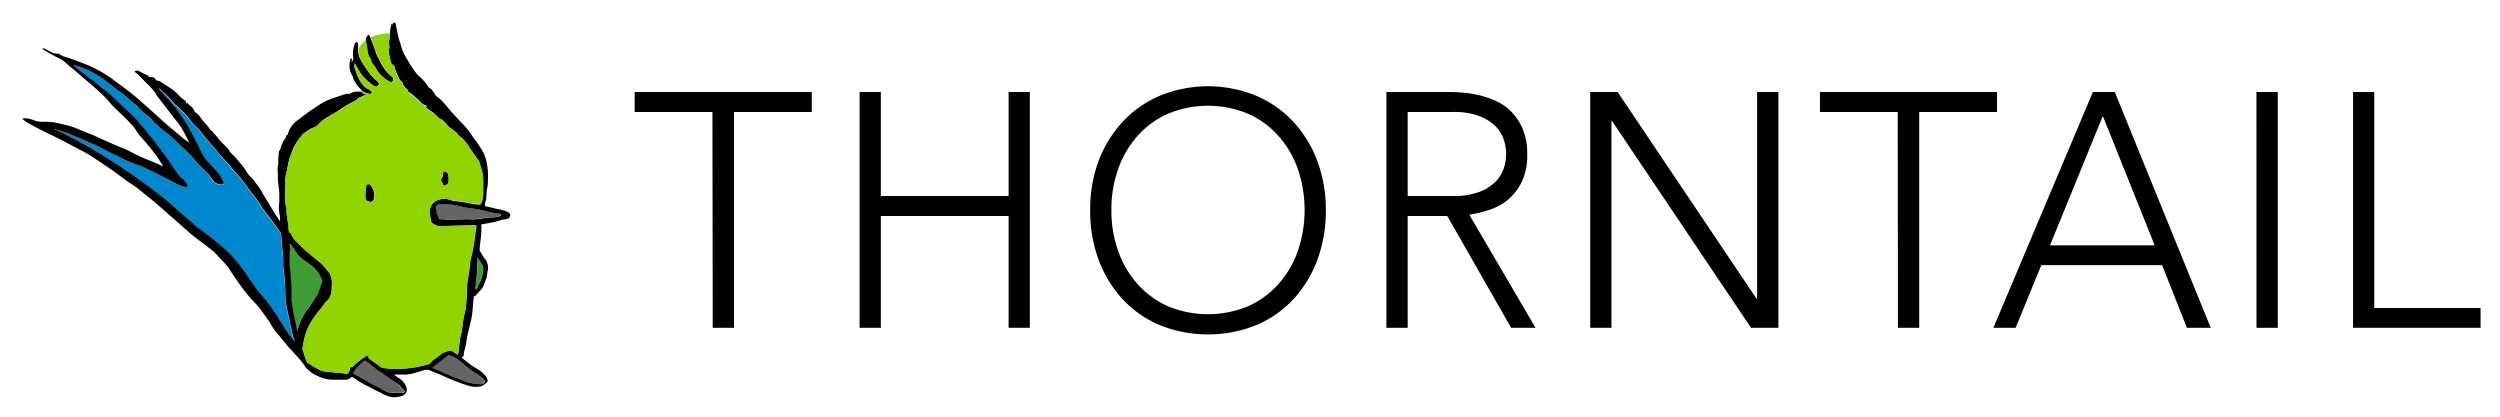 <svg id="Layer_1" data-name="Layer 1" xmlns="http://www.w3.org/2000/svg" viewBox="0 0 450 75"><defs><style>.cls-1{fill:#656565;}.cls-2{fill:#3f9c35;}.cls-3{fill:#0088ce;}.cls-4{fill:#92d400;}</style></defs><title>thorntail_RGB_450px_default</title><path class="cls-1" d="M80.71,64a10.07,10.07,0,0,0-1.16.76c-.41.3-.79.62-1.19.93-.18.15-.38.28-.58.42l0,.1,1.52.64c.64.29,1.28.6,1.93.87s1.08.37,1.6.61a8.4,8.4,0,0,0,3.84.8c.31,0,.43-.25.5-.48s-.12-.36-.25-.46A13.29,13.29,0,0,0,85.34,67a11.57,11.57,0,0,1-2.06-1.57,6.34,6.34,0,0,0-2.06-1.35C81.06,64,80.83,63.94,80.71,64Z"/><path class="cls-1" d="M68.38,66.9c-.24-.17-.51-.31-.74-.49s-.66-.59-1-.86-.63-.45-1-.71A7.51,7.51,0,0,0,64,66.3c-.13.16-.24.34-.38.49s-.2.33.09.5l2.35,1.31c.94.51,1.89,1,2.81,1.55a3.27,3.27,0,0,0,1.81.52,5.73,5.73,0,0,1,1.31,0,.75.75,0,0,0,.82-.27L72.39,70c-.11-.11-.21-.22-.31-.34a2.43,2.43,0,0,0-.31-.38c-.24-.19-.51-.33-.76-.5Z"/><path d="M63.83,14.61a8.73,8.73,0,0,0,.52.82c.19.25.45.45.63.7.42.59,1,.59,1.6.8.08,0,.26-.13.33-.24a.34.34,0,0,0-.1-.32,3.82,3.82,0,0,0-.64-.4,3.78,3.78,0,0,1-1.49-1.65,9.39,9.39,0,0,1-.71-1.7,1.81,1.81,0,0,1-.12-1.22L64.78,13a8.73,8.73,0,0,0,2.43,2.38.78.78,0,0,0,.56.2.62.62,0,0,0,.42-.37c0-.09,0-.34-.16-.45-.39-.41-.85-.76-1.22-1.2a17.57,17.57,0,0,1-1.13-1.55,11,11,0,0,1-.78-1.31,3.71,3.71,0,0,1-.45-2,3,3,0,0,0,0-.73,2.82,2.82,0,0,0-.18-.45l-.41.28a.2.2,0,0,0,0,.08,5,5,0,0,0-.31,2.24c.08.62.09.62-.29,1.07,0-.24.21-.47-.05-.72,0,.05-.09.08-.1.13a3.61,3.61,0,0,0,.39,3.16C63.56,14.09,63.68,14.35,63.83,14.61Z"/><path d="M66.05,8.49c0,.27,0,.55.09.81a2.36,2.36,0,0,0,.54,1.28.37.37,0,0,1,.1.25,1,1,0,0,0,.32.72,2.83,2.83,0,0,1,.42.56A5.31,5.31,0,0,0,69.07,14a6.77,6.77,0,0,0,1,.68.43.43,0,0,0,.68-.24c.13-.29-.06-.51-.25-.67A6.6,6.6,0,0,1,69,12.1c-.32-.49-.56-1-.84-1.55a3.47,3.47,0,0,1-.3-.52c-.28-.77-.52-1.54-.8-2.3-.18-.49-.41-1-.64-1.5-.14.11-.23.15-.3.22a1.32,1.32,0,0,0-.27,1.06C65.9,7.84,66,8.16,66.05,8.49Z"/><path d="M65.88,33.42a1.1,1.1,0,0,0-.06.49l-.09,1.4h0a.38.38,0,0,1,0,.1c.08.66.08.66.68.84,0,0,.1.07.14.08a.59.59,0,0,0,.29,0c.48-.2.52-.7.54-1.15a3.23,3.23,0,0,0-.53-1.68C66.66,33.11,66.08,33,65.88,33.42Z"/><path d="M79.58,32.8a.42.42,0,0,1,.09.25c0,.3.24.46.48.33.52-.28.68-.43.61-1.09l0-.37c0-.44-.07-.82-.57-1-.3-.11-.42-.11-.41.2a2,2,0,0,1-.3,1A.57.57,0,0,0,79.58,32.8Z"/><path class="cls-2" d="M56.47,54.09c.22-.33.45-.66.66-1a4.53,4.53,0,0,0,.32-.71c.13-.37.23-.75.38-1.11s.43-.82,0-1.3c0,0,0-.09,0-.13A6.43,6.43,0,0,0,56.32,48a17.93,17.93,0,0,0-1.5-1.09,6.21,6.21,0,0,1-1.9-2,12.85,12.85,0,0,0-.76-1.06l-.08,0c0,.11,0,.22,0,.34a5.77,5.77,0,0,1,.08.58c0,.26-.08.52-.09.79s0,.76,0,1.15a8.85,8.85,0,0,0,0,1c0,.63.14,1.26.19,1.89.06,1,.11,2,.15,2.92,0,.5,0,1,0,1.49.1.81.24,1.62.37,2.44.05.27.13.54.19.81.15.75.31,1.49.48,2.31l.06-.16a10.93,10.93,0,0,1,2.16-4.22A13.62,13.62,0,0,0,56.47,54.09Z"/><path class="cls-2" d="M86,46.36c0,.73-.06,1.42-.09,2.11,0,.49-.08,1-.09,1.46a7.19,7.19,0,0,0-.15,1.47c0,.1-.06.21-.07.31a1.51,1.51,0,0,0,0,.3l.17.05c.1-.25.19-.51.31-.76a8.1,8.1,0,0,0,.47-.93,13.63,13.63,0,0,0,.37-1.43,2.15,2.15,0,0,0-.21-1.4,9.21,9.21,0,0,0-.45-.81C86.17,46.61,86.09,46.5,86,46.36Z"/><path class="cls-3" d="M52.35,59.05c-.2-.91-.4-1.82-.58-2.73-.12-.59-.25-1.19-.34-1.78-.06-.42-.06-.84-.08-1.27,0-.93-.06-1.87-.12-2.81,0-.63-.13-1.26-.2-1.89a3.61,3.61,0,0,1-.08-.72,16,16,0,0,0-.18-3c-.07-.79-.11-1.58-.18-2.37a1.37,1.37,0,0,0-.19-.61c-.62-.89-1.26-1.77-1.9-2.64-.41-.56-.85-1.11-1.26-1.68-.23-.31-.41-.67-.64-1-.61-.82-1.21-1.65-1.86-2.44a23.15,23.15,0,0,0-1.82-2.36c-.14-.14-.24-.32-.37-.47s-.55-.56-.81-.86-.35-.49-.55-.72c-.34-.39-.72-.75-1.06-1.15-.58-.67-1.13-1.37-1.71-2-.43-.5-.89-1-1.32-1.48s-.71-1-1.1-1.39c-.59-.69-1.25-1.32-1.82-2a12.67,12.67,0,0,0-1.56-1.79c-.46-.4-.91-.82-1.36-1.25a15.76,15.76,0,0,0-1.68-1.79,8.25,8.25,0,0,1-1-.91c.09.61.68.72.93,1.21s.82.68,1.12,1.21.8.9,1.14,1.39c.76,1.1,1.52,2.19,2.19,3.34s1.35,2.58,2,3.87A8.12,8.12,0,0,0,37.34,29a30.85,30.85,0,0,1,2.22,2.59,3.24,3.24,0,0,1,.71,1.68l-.67,0a2,2,0,0,1-1.55-1.06A9,9,0,0,0,37.16,31c-.54-.57-1.16-1.06-1.68-1.65a29.81,29.81,0,0,0-2.36-2.54c-1.15-1.05-2.23-2.19-3.46-3.14a15.47,15.47,0,0,1-2.17-1.89,11,11,0,0,0-1.13-1.13,9.55,9.55,0,0,1-1.67-1.51,2.51,2.51,0,0,0-.52-.51,16.6,16.6,0,0,1-1.45-1.21,14.76,14.76,0,0,0-1.6-1.23c-.73-.56-1.44-1.14-2.18-1.68a25.76,25.76,0,0,0-2.18-1.45A16.42,16.42,0,0,0,13,11.56c.34.3.68.6,1,.88s.53.37.78.57.76.63,1.14.94c.13.11.29.17.42.27.44.34.88.68,1.31,1,.18.14.31.34.49.48s.42.21.6.37c.77.68,1.54,1.37,2.29,2.07s1.38,1.26,2,1.92a13.4,13.4,0,0,1,1.71,1.74c.36.51.83.94,1.23,1.42.23.27.4.59.62.86s.59.69.86,1c.83,1.09,1.65,2.17,2.46,3.28.49.68.94,1.4,1.42,2.1a13.06,13.06,0,0,0,.88,1.19c.21.24.52.39.73.63a4.21,4.21,0,0,1,.6.85.29.29,0,0,1-.28.44A10.93,10.93,0,0,1,32,33.2a10.21,10.21,0,0,1-1-.53c-1.2-.61-2.4-1.23-3.6-1.82-.64-.32-1.28-.63-1.93-.9s-1.27-.44-1.9-.71c-1-.42-1.93-.88-2.89-1.34-.55-.27-1.08-.57-1.63-.84-.8-.4-1.59-.81-2.4-1.18-1.18-.53-2.36-1.05-3.56-1.51a16.63,16.63,0,0,0-2.84-1c-.18,0-.36-.13-.54-.19l0,.08c.36.13.72.25,1.06.41.63.3,1.25.62,1.86.94l2.17,1.15c.35.19.71.34,1,.55.75.44,1.49.9,2.23,1.37,1.06.67,2.11,1.39,3.19,2,.69.41,1.31.94,2,1.35.45.27.88.58,1.31.89.71.51,1.43,1,2.12,1.54,1,.76,2,1.52,3,2.32.76.62,1.49,1.28,2.22,1.93l2.88,2.58c.22.2.42.44.65.62s.5.3.73.47c1,.78,2,1.54,3,2.35a26.57,26.57,0,0,1,2.55,2.31,34.63,34.63,0,0,1,2.39,3c.7.92,1.31,1.92,2,2.84s1.26,1.52,1.88,2.3S49,55.54,49.5,56.26c.63.94,1.2,1.93,1.82,2.88.39.6.84,1.17,1.26,1.76l.48.64c-.08-.3-.24-.56-.31-.83C52.59,60.16,52.47,59.6,52.35,59.05Z"/><path class="cls-1" d="M89.59,38.42a10.16,10.16,0,0,1-2-.39,11.73,11.73,0,0,0-2.07-.43c-.58-.11-1.16-.15-1.74-.26s-1.18-.27-1.77-.4a6.67,6.67,0,0,0-.88-.13c-.76,0-1.53-.1-2.29-.08-.39,0-.53.28-.48.7s.09.62.13.93l0,0c.12.26.26.51.36.78s.43.27.69.29h.09c.64,0,1.27.07,1.91.07.89,0,1.79-.06,2.68-.07a9.61,9.61,0,0,0,2.21-.08,16.71,16.71,0,0,1,2.36-.26,4,4,0,0,0,.86-.09c.19-.05.51-.24.49-.34C90.1,38.42,89.81,38.46,89.59,38.42Z"/><path d="M91,38a2.45,2.45,0,0,0-.65-.2l-1.92-.44-1.15-.27a3.06,3.06,0,0,1,.08-.7,3.49,3.49,0,0,0,.2-1.34,11.11,11.11,0,0,1,.19-1.48,15.3,15.3,0,0,0,0-3.45c-.06-.35-.1-.7-.18-1a6.53,6.53,0,0,0-.71-1.92c-.31-.5-.62-1-.94-1.48-.15-.22-.34-.42-.49-.64-.48-.66-.91-1.37-1.44-2-.75-.87-1.58-1.67-2.36-2.52-.57-.63-1.1-1.31-1.66-1.95a10.79,10.79,0,0,0-.9-.89,4.82,4.82,0,0,1-.55-.44c-.45-.52-.67-1.25-1.35-1.54,0,0-.07-.09-.1-.14a8.35,8.35,0,0,0-1.7-1.94,7.2,7.2,0,0,1-1.09-1.38c-.39-.57-.75-1.17-1.1-1.77a9.4,9.4,0,0,1-.65-1.26c-.2-.5-.34-1-.5-1.54-.11-.33-.23-.66-.31-1-.18-.8-.33-1.6-.5-2.4,0-.1-.15-.27-.2-.26a.44.44,0,0,0-.29.19,1.65,1.65,0,0,0-.11.45h0V4.25l-.1,0a5.36,5.36,0,0,0-.23.78c-.09.71-.15,1.42-.23,2.12,0,.12-.11.23-.11.35,0,.3.07.61.1.92,0,.1.09.24,0,.28a1,1,0,0,0-.11.76,18.37,18.37,0,0,0,.44,1.92.54.54,0,0,0,.27.32A.42.42,0,0,1,71,12a1.86,1.86,0,0,0,.13.46c.2.52.4,1,.62,1.54a2.1,2.1,0,0,0,.32.46,1.64,1.64,0,0,0,.3.29c.18.14.1.36.16.48a5.5,5.5,0,0,0,.67.79s.13.05.13.08c0,.34.37.53.55.65a15.41,15.41,0,0,1,2,1.8,1.54,1.54,0,0,0,.61.37c.35.11.39.15.2.45.24.18.49.35.72.54a6.85,6.85,0,0,1,1.57,1.33.36.36,0,0,0,.21.15,2.54,2.54,0,0,1,1.2,1,2.56,2.56,0,0,0,.54.55c.4.31.81.59,1.21.9a1.09,1.09,0,0,1,.21.26,1.88,1.88,0,0,0,.35.39A6.41,6.41,0,0,1,84.13,26c.17.22.29.49.45.72l1.27,1.8a3.17,3.17,0,0,1,.42.7c.23.71.43,1.42.59,2.14a6.22,6.22,0,0,1,.1,1.22c0,.67,0,1.34,0,2a4.65,4.65,0,0,1-.38,2.08c0,.08-.15.17-.22.16-.56,0-1.11-.11-1.66-.2s-1-.2-1.46-.27-1-.12-1.52-.18L81.08,36a3.11,3.11,0,0,0-2.52.12,2.23,2.23,0,0,0-1.2,1.69,10.65,10.65,0,0,0,.22,2,.31.31,0,0,0,.09.18,2.26,2.26,0,0,0,1.41.71c.92,0,1.84-.06,2.76-.08l2.9-.06h1a1.12,1.12,0,0,1,0,.31c-.18,1.26-.35,2.52-.56,3.76-.13.75-.34,1.47-.49,2.21-.08.42-.09.86-.15,1.29-.1.73-.21,1.46-.32,2.19a4.69,4.69,0,0,0-.11.54c0,.83-.07,1.67-.12,2.5s-.06,1.38-.15,2.06-.25,1.13-.36,1.7-.18,1-.25,1.53c0,.31-.06.63-.12.94s-.21.8-.27,1.22c-.13.89-.22,1.79-.34,2.69a.83.83,0,0,1-.17.32c-.59-.39-1.07-1-1.78-.62a10.09,10.09,0,0,0-1,.38A11.49,11.49,0,0,1,78,64.78c-.2.09-.32.33-.49.49s-.19.25-.31.28c-.74.19-1.49.37-2.24.52-.5.1-1,.15-1.54.21s-.8.08-1.2.09c-.56,0-1.12,0-1.68,0-.36,0-.72-.06-1.07-.09L69,66.21a.89.89,0,0,1-.33-.08c-.31-.22-.6-.46-.9-.68l-1.26-.87a.44.44,0,0,1-.13-.24c0-.33-.16-.38-.44-.24a10.47,10.47,0,0,0-2.08,1.54c-.21.17-.33.49-.69.43-.07,0-.23.2-.21.26.1.31-.11.43-.19.63a.48.48,0,0,1-.61.29l-.34-.07-2.37-.24a1.33,1.33,0,0,0-.28,0,4,4,0,0,1-2-.58,7.48,7.48,0,0,1-1.18-.7c-.31-.21-.7-.36-.85-.78-.23-.66-.44-1.33-.65-2a.45.45,0,0,1,0-.2c.1-.57.16-1.16.31-1.72a10,10,0,0,1,.94-2.55,15.52,15.52,0,0,1,1.76-2.54c.4-.45.73-1,1.1-1.45a.88.88,0,0,1,.22-.21,2.59,2.59,0,0,0,.82-1.43,4.59,4.59,0,0,0,.09-1.13,4.7,4.7,0,0,0-.21-2.16,2,2,0,0,0-.29-.48,3.22,3.22,0,0,0-.24-.28c-.34-.39-.64-.82-1-1.17s-1-.8-1.43-1.2L55,45.05l-.51-.46c-.33-.33-.68-.64-1-1A4.05,4.05,0,0,1,52.4,42a.22.22,0,0,0-.09-.13c-.36,0-.29-.33-.31-.55s0-.64-.07-1-.13-.65-.18-1c0-.15.06-.34,0-.45-.31-.54,0-1.08-.22-1.65a8.25,8.25,0,0,1-.19-2.12c0-.47,0-.94,0-1.41,0-.21.08-.42.07-.64s-.08-.75,0-1.11a10.28,10.28,0,0,1,.24-1.23c.14-.7.27-1.4.45-2.09.1-.4.28-.76.41-1.15A10.8,10.8,0,0,1,53,26.28a12.82,12.82,0,0,1,1.51-2.11,1.6,1.6,0,0,1,.35-.28c.27-.18.54-.37.81-.54a3.2,3.2,0,0,1,.63-.34,2,2,0,0,0,1-.59A6.55,6.55,0,0,1,59.11,21c.53-.37,1.13-.63,1.68-1s.94-.63,1.42-.94c.29-.18.6-.33.9-.5l1.1-.59c.1-.12.16-.24.25-.29a4.12,4.12,0,0,1,.52-.24l.89-.4,0-.08-.67-.24c0-.1-.06-.22-.23-.22a1.35,1.35,0,0,1-.28,0,2.7,2.7,0,0,0-1.78.4.25.25,0,0,1-.15,0,1.44,1.44,0,0,0-.46,0c-.62.19-1.24.39-1.85.61a16.67,16.67,0,0,0-2.1.83c-.8.43-1.55,1-2.31,1.48-.56.38-1.1.79-1.65,1.19l-1,.77A4.69,4.69,0,0,0,52,23.57c-.14.29-.11.67-.46.82,0,0,0,.07,0,.11a2.06,2.06,0,0,1-.16.37c-.12.19-.27.36-.39.55a2,2,0,0,0-.17.43,1.69,1.69,0,0,0-.19.41,2.47,2.47,0,0,1-.22.68c-.35.41-.21,1-.3,1.43s0,.73,0,1.09A4.51,4.51,0,0,0,50,31a10.33,10.33,0,0,1,0,1.25c.07.77.19,1.54.27,2.31,0,.37,0,.74,0,1.11a6.43,6.43,0,0,1,0,.76,5.66,5.66,0,0,0,0,1.84,10.33,10.33,0,0,1,.16,1.47l-.08,0-1-1.5c-.36-.58-.7-1.16-1.05-1.74l-1.09-1.79a7.1,7.1,0,0,0-.7-1.17c-.4-.44-.69-1-1.09-1.4-.21-.23-.45-.42-.65-.67s-.19-.24-.28-.37c-.2-.31-.38-.65-.61-.94-.41-.54-.86-1.06-1.29-1.58a3.47,3.47,0,0,0-.25-.29c-.27-.27-.56-.53-.82-.82s-.34-.55-.56-.79c-.37-.4-.78-.76-1.16-1.15-.21-.22-.39-.46-.58-.7a4.11,4.11,0,0,0-.53-.63.81.81,0,0,1-.34-.41c0-.11-.22-.18-.34-.27a1.31,1.31,0,0,1-.12-.11c-.25-.35-.48-.71-.75-1s-.72-.78-1-1.2a3.18,3.18,0,0,0-1-1s-.07-.11-.11-.16c-.2-.3-.3-.67-.64-.89a4.4,4.4,0,0,1-.64-.6c-.11.05-.25.07-.28-.22a.28.28,0,0,0-.09-.17c-.29-.23-.6-.45-.88-.7s-.73-.77-1.13-1.1-.9-.63-1.35-.94c-.25-.17-.5-.34-.76-.49s-.45-.34-.66-.35a.89.89,0,0,1-.71-.45.59.59,0,0,0-.61-.25.45.45,0,0,1-.22,0c-.15,0-.29-.1-.44-.15l.13-.13-.45-.16-.7-.34c-.37-.16-.71-.49-1.14-.37l-.21.05a.84.84,0,0,0,.12.23c.15.15.34.26.48.41L26.41,15a13,13,0,0,1,1.53,1.69c.1.15.15.32.25.46l1.24,1.61,1.79,2.34A22.78,22.78,0,0,1,32.6,22.9c.51.83.93,1.72,1.39,2.59a1.38,1.38,0,0,1,.08.2c-.42-.31-.85-.61-1.25-.93-.9-.74-1.8-1.5-2.7-2.26-.53-.45-1.05-.93-1.57-1.4-.91-.82-1.81-1.64-2.73-2.45-.64-.57-1.28-1.14-1.95-1.67-.86-.7-1.75-1.36-2.64-2-.71-.53-1.41-1.08-2.16-1.54a22.22,22.22,0,0,0-3.83-1.94c-.55-.21-1.1-.44-1.66-.63L12,10.3a2.81,2.81,0,0,1-1.39-.64s-.09,0-.14,0a4,4,0,0,1-.92-.13,14.16,14.16,0,0,1-1.29-.65c-.18-.09-.38-.16-.57-.24l-.06.1A1.6,1.6,0,0,0,7.9,9c.71.41,1.42.82,2.14,1.21a6,6,0,0,1,1.76,1.06,23.52,23.52,0,0,0,1.87,1.57c.41.34.8.72,1.2,1.07.69.59,1.4,1.16,2.08,1.77s1.44,1.29,2.13,2c.44.44.81,1,1.24,1.4.69.7,1.42,1.36,2.12,2.05.54.54,1.08,1.09,1.58,1.68.34.39.58.88.9,1.29s.85,1,1.27,1.49a29.85,29.85,0,0,1,2.43,3.14c.24.39.5.76.8,1.2l-1.54-.64c-.9-.38-1.81-.74-2.7-1.14-.67-.3-1.33-.66-2-1s-1.48-.62-2.21-.94c-1.29-.57-2.59-1.14-3.87-1.74-1-.45-2-.74-2.93-1.2a14.14,14.14,0,0,0-2.46-.8c-.73-.2-1.47-.34-2.21-.49A5.07,5.07,0,0,0,8.94,22L9,21.92c-.48,0-.95,0-1.43,0a4.25,4.25,0,0,1-.8-.07,4.83,4.83,0,0,1-.71-.22,4.5,4.5,0,0,0-1.64-.34,3.47,3.47,0,0,0-.44.1c.34.25.57.46.83.61.78.44,1.56.87,2.35,1.28,1.16.58,2.32,1.13,3.48,1.71s2.43,1.28,3.65,1.92c.55.29,1.12.56,1.65.89.94.59,1.86,1.21,2.78,1.83.69.46,1.37.93,2.05,1.41l2,1.48c.58.41,1.17.78,1.75,1.2s.93.73,1.39,1.1c.77.62,1.55,1.24,2.3,1.88,1.06.91,2.1,1.83,3.14,2.75s1.86,1.66,2.8,2.47c.45.4.93.76,1.4,1.13.68.51,1.36,1,2,1.53a9.16,9.16,0,0,1,1,.79c.48.46.92,1,1.37,1.46a14.83,14.83,0,0,1,1.12,1.26c.42.57.77,1.19,1.17,1.76.51.74,1,1.46,1.56,2.18.33.44.69.86,1,1.27.6.67,1.24,1.31,1.81,2s1,1.35,1.47,2a5.64,5.64,0,0,1,.46.63,10.74,10.74,0,0,0,1.45,2.14c.41.47.79,1,1.19,1.43.23.29.44.6.69.87.69.76,1.4,1.49,2.07,2.26a17.26,17.26,0,0,1,1.08,1.43,5.88,5.88,0,0,0,2.19,1.63,6.52,6.52,0,0,0,2.57.66,4.23,4.23,0,0,0,.5,0c.63,0,1.27,0,1.9,0s.81-.28,1.22-.52l.21.11a18.25,18.25,0,0,0,2.14,1.34c.93.43,1.84,1,2.78,1.38a5.4,5.4,0,0,0,2,.82,4.41,4.41,0,0,0,2-.27,1.18,1.18,0,0,0,.64-1.52,3.22,3.22,0,0,0-1.29-1.6,8.14,8.14,0,0,1-.8-.55l0-.12h1.39c.24,0,.49.06.72,0a9.38,9.38,0,0,0,1.18-.2c.49-.13,1-.31,1.46-.43s.95-.38,1.5-.15c.9.37,1.81.74,2.71,1.13s1.6.72,2.42,1a19.62,19.62,0,0,0,1.91.66,4.84,4.84,0,0,0,2.2.12,2.43,2.43,0,0,0,.73-.41,2.78,2.78,0,0,0,.41-.36.3.3,0,0,0,.1-.21,1.75,1.75,0,0,0-.2-.67,5.94,5.94,0,0,0-1.32-1.28,16.88,16.88,0,0,1-3.16-2.28c.34-.2.35-.23.4-.67a.83.83,0,0,1,0-.15c.13-.54.28-1.07.38-1.62s.16-1.11.28-1.65c.2-.92.46-1.82.66-2.75.11-.53.18-1.08.24-1.63s.11-1.41.18-2.11c0-.16.05-.41.15-.44.39-.15.55-.51.81-.79a3.3,3.3,0,0,0,1-1.48c.09-.38.3-.72.39-1.11s.13-1,.24-1.42A2.76,2.76,0,0,0,87.56,47c-.1-.27-.37-.47-.53-.73s-.47-.79-.69-1.19a.2.2,0,0,1,0-.15c0-.4.06-.8.09-1.21a15.2,15.2,0,0,0,.2-3.1c0-.21.08-.25.24-.28.7-.11,1.4-.22,2.09-.37.48-.1,1-.29,1.42-.43.08,0,.17,0,.25,0a6.31,6.31,0,0,0,.88-.23.63.63,0,0,0,.22-.91A2.42,2.42,0,0,0,91,38ZM52.58,60.9c-.42-.59-.87-1.16-1.26-1.76-.62-1-1.19-1.94-1.82-2.88-.47-.72-1-1.4-1.52-2.08s-1.29-1.5-1.88-2.3S44.79,50,44.09,49a34.63,34.63,0,0,0-2.39-3,26.57,26.57,0,0,0-2.55-2.31c-1-.81-2-1.57-3-2.35-.23-.17-.5-.29-.73-.47s-.43-.42-.65-.62L31.9,37.73c-.73-.65-1.46-1.31-2.22-1.93-1-.8-2-1.56-3-2.32-.69-.53-1.41-1-2.12-1.54-.43-.31-.86-.62-1.31-.89-.69-.41-1.31-.94-2-1.35-1.08-.65-2.13-1.37-3.19-2-.74-.47-1.48-.93-2.23-1.37-.34-.21-.7-.36-1-.55l-2.17-1.15c-.61-.32-1.23-.64-1.86-.94-.34-.16-.7-.28-1.06-.41l0-.08c.18.06.36.15.54.19a16.63,16.63,0,0,1,2.84,1c1.2.46,2.38,1,3.56,1.51.81.37,1.6.78,2.4,1.18.55.27,1.08.57,1.63.84,1,.46,1.92.92,2.89,1.34.63.27,1.28.45,1.9.71s1.29.58,1.93.9c1.2.59,2.4,1.21,3.6,1.82a10.21,10.21,0,0,0,1,.53,10.93,10.93,0,0,0,1.37.44.29.29,0,0,0,.28-.44,4.21,4.21,0,0,0-.6-.85c-.21-.24-.52-.39-.73-.63a13.06,13.06,0,0,1-.88-1.19c-.48-.7-.93-1.42-1.42-2.1-.81-1.11-1.63-2.19-2.46-3.28-.27-.35-.58-.68-.86-1s-.39-.59-.62-.86c-.4-.48-.87-.91-1.23-1.42a13.4,13.4,0,0,0-1.71-1.74c-.66-.66-1.35-1.29-2-1.92s-1.52-1.39-2.29-2.07c-.18-.16-.41-.23-.6-.37s-.31-.34-.49-.48c-.43-.35-.87-.69-1.31-1-.13-.1-.29-.16-.42-.27-.38-.31-.76-.64-1.14-.94s-.53-.37-.78-.57-.69-.58-1-.88a16.42,16.42,0,0,1,3.73,1.49,25.76,25.76,0,0,1,2.18,1.45c.74.54,1.45,1.12,2.18,1.68a14.76,14.76,0,0,1,1.6,1.23,16.6,16.6,0,0,0,1.45,1.21,2.51,2.51,0,0,1,.52.51,9.55,9.55,0,0,0,1.67,1.51,11,11,0,0,1,1.13,1.13,15.47,15.47,0,0,0,2.17,1.89c1.23.95,2.31,2.09,3.46,3.14a29.81,29.81,0,0,1,2.36,2.54c.52.59,1.14,1.08,1.68,1.65a9,9,0,0,1,.89,1.15A2,2,0,0,0,39.6,33.2l.67,0a3.24,3.24,0,0,0-.71-1.68A30.85,30.85,0,0,0,37.34,29,8.12,8.12,0,0,1,36,26.89c-.67-1.29-1.3-2.61-2-3.87s-1.43-2.24-2.19-3.34c-.34-.49-.85-.88-1.14-1.39s-.88-.73-1.12-1.21-.84-.6-.93-1.21a8.25,8.25,0,0,0,1,.91,15.76,15.76,0,0,1,1.68,1.79c.45.43.9.85,1.36,1.25a12.67,12.67,0,0,1,1.56,1.79c.57.71,1.23,1.34,1.82,2,.39.44.72.94,1.1,1.39s.89,1,1.32,1.48c.58.68,1.13,1.38,1.71,2,.34.4.72.76,1.06,1.15.2.23.35.5.55.72s.54.57.81.86.23.33.37.47a23.15,23.15,0,0,1,1.82,2.36c.65.79,1.25,1.62,1.86,2.44.23.31.41.67.64,1,.41.57.85,1.12,1.26,1.68.64.87,1.28,1.75,1.9,2.64a1.37,1.37,0,0,1,.19.61c.07.79.11,1.58.18,2.37a16,16,0,0,1,.18,3,3.61,3.61,0,0,0,.08.72c.07.63.16,1.26.2,1.89.06.94.08,1.88.12,2.81,0,.43,0,.85.08,1.27.09.59.22,1.19.34,1.78.18.91.38,1.82.58,2.73.12.55.24,1.11.4,1.66.07.27.23.53.31.83Zm1-1.44-.06.16c-.17-.82-.33-1.56-.48-2.31-.06-.27-.14-.54-.19-.81-.13-.82-.27-1.63-.37-2.44,0-.49,0-1,0-1.49,0-1-.09-2-.15-2.92,0-.63-.15-1.26-.19-1.89a8.85,8.85,0,0,1,0-1c0-.39,0-.77,0-1.15s.08-.53.09-.79a5.77,5.77,0,0,0-.08-.58c0-.12,0-.23,0-.34l.08,0a12.85,12.85,0,0,1,.76,1.06,6.21,6.21,0,0,0,1.9,2A17.93,17.93,0,0,1,56.32,48a6.43,6.43,0,0,1,1.46,1.89s0,.1,0,.13c.43.48.16.88,0,1.3s-.25.74-.38,1.11a4.53,4.53,0,0,1-.32.71c-.21.34-.44.67-.66,1a13.62,13.62,0,0,1-.78,1.15A10.93,10.93,0,0,0,53.53,59.46Zm18.24,9.78a2.43,2.43,0,0,1,.31.38c.1.12.2.23.31.34l.45.48a.75.75,0,0,1-.82.27,5.73,5.73,0,0,0-1.31,0,3.27,3.27,0,0,1-1.81-.52c-.92-.56-1.87-1-2.81-1.55l-2.35-1.31c-.29-.17-.29-.26-.09-.5s.25-.33.38-.49a7.51,7.51,0,0,1,1.6-1.46c.37.26.7.47,1,.71s.67.58,1,.86.5.32.74.49L71,68.74C71.26,68.91,71.53,69.05,71.77,69.24Zm11.51-3.81A11.57,11.57,0,0,0,85.34,67,13.29,13.29,0,0,1,87,68.2c.13.1.28.36.25.46s-.19.47-.5.48a8.4,8.4,0,0,1-3.84-.8c-.52-.24-1.07-.39-1.6-.61s-1.29-.58-1.93-.87l-1.52-.64,0-.1c.2-.14.4-.27.58-.42.4-.31.78-.63,1.19-.93A10.07,10.07,0,0,1,80.71,64c.12-.07.35,0,.51.07A6.34,6.34,0,0,1,83.28,65.43Zm3.41-17.89a2.15,2.15,0,0,1,.21,1.4,13.63,13.63,0,0,1-.37,1.43,8.1,8.1,0,0,1-.47.93c-.12.25-.21.51-.31.76L85.58,52a1.51,1.51,0,0,1,0-.3c0-.1.08-.21.07-.31a7.19,7.19,0,0,1,.15-1.47c0-.49.06-1,.09-1.46,0-.69.06-1.38.09-2.11.1.14.18.25.25.37A9.21,9.21,0,0,1,86.69,47.54Zm3-8.51a4,4,0,0,1-.86.09,16.71,16.71,0,0,0-2.36.26,9.61,9.61,0,0,1-2.21.08c-.89,0-1.79.06-2.68.07-.64,0-1.27,0-1.91-.07h-.09c-.26,0-.54.11-.69-.29s-.24-.52-.36-.78l0,0c0-.31-.09-.62-.13-.93s.09-.7.48-.7c.76,0,1.53,0,2.29.08a6.67,6.67,0,0,1,.88.13c.59.13,1.18.29,1.77.4s1.16.15,1.74.26a11.73,11.73,0,0,1,2.07.43,10.16,10.16,0,0,0,2,.39c.22,0,.51,0,.55.27C90.16,38.79,89.84,39,89.65,39Z"/><path class="cls-4" d="M64.93,16.54c.17,0,.26.12.23.22l.67.24,0,.08-.89.4a4.12,4.12,0,0,0-.52.24c-.09.05-.15.17-.25.29l-1.1.59c-.3.17-.61.32-.9.5-.48.31-.93.65-1.42.94s-1.15.6-1.68,1a6.55,6.55,0,0,0-1.82,1.41,2,2,0,0,1-1,.59,3.2,3.2,0,0,0-.63.34c-.27.17-.54.36-.81.54a1.6,1.6,0,0,0-.35.28A12.82,12.82,0,0,0,53,26.28a10.8,10.8,0,0,0-.53,1.26c-.13.39-.31.75-.41,1.15-.18.69-.31,1.39-.45,2.09A10.28,10.28,0,0,0,51.35,32c0,.36,0,.74,0,1.11s-.07.43-.07.64c0,.47,0,.94,0,1.41a8.25,8.25,0,0,0,.19,2.12c.19.57-.09,1.11.22,1.65.07.11,0,.3,0,.45,0,.33.14.65.18,1s0,.64.07,1,0,.51.31.55a.22.22,0,0,1,.09.13,4.05,4.05,0,0,0,1.14,1.59c.31.35.66.66,1,1l.51.46,1.52,1.29c.48.4,1,.77,1.43,1.2s.67.78,1,1.17a3.22,3.22,0,0,1,.24.28,2,2,0,0,1,.29.48,4.7,4.7,0,0,1,.21,2.16,4.59,4.59,0,0,1-.09,1.13,2.59,2.59,0,0,1-.82,1.43.88.88,0,0,0-.22.21c-.37.49-.7,1-1.1,1.45a15.52,15.52,0,0,0-1.76,2.54,10,10,0,0,0-.94,2.55c-.15.56-.21,1.15-.31,1.72a.45.45,0,0,0,0,.2c.21.66.42,1.33.65,2,.15.42.54.57.85.78a7.48,7.48,0,0,0,1.18.7,4,4,0,0,0,2,.58,1.33,1.33,0,0,1,.28,0l2.37.24.34.07a.48.48,0,0,0,.61-.29c.08-.2.29-.32.19-.63,0-.06.14-.27.21-.26.36.06.48-.26.69-.43a10.47,10.47,0,0,1,2.08-1.54c.28-.14.39-.09.44.24a.44.44,0,0,0,.13.24l1.26.87c.3.22.59.46.9.68a.89.89,0,0,0,.33.08l.47.06c.35,0,.71.08,1.07.09.56,0,1.12,0,1.68,0,.4,0,.8-.05,1.2-.09s1-.11,1.54-.21c.75-.15,1.5-.33,2.24-.52.12,0,.21-.18.31-.28s.29-.4.49-.49a11.49,11.49,0,0,0,1.59-1.18,10.09,10.09,0,0,1,1-.38c.71-.36,1.19.23,1.78.62a.83.83,0,0,0,.17-.32c.12-.9.21-1.8.34-2.69.06-.42.2-.81.27-1.22s.07-.63.12-.94c.07-.51.15-1,.25-1.53s.28-1.12.36-1.7.11-1.37.15-2.06.07-1.67.12-2.5a4.69,4.69,0,0,1,.11-.54c.11-.73.22-1.46.32-2.19.06-.43.07-.87.15-1.29.15-.74.36-1.46.49-2.21.21-1.24.38-2.5.56-3.76a1.12,1.12,0,0,0,0-.31h-1l-2.9.06c-.92,0-1.84,0-2.76.08A2.26,2.26,0,0,1,77.67,40a.31.31,0,0,1-.09-.18,10.65,10.65,0,0,1-.22-2,2.23,2.23,0,0,1,1.2-1.69A3.11,3.11,0,0,1,81.08,36l.66.11c.51.06,1,.1,1.52.18s1,.2,1.46.27,1.1.15,1.66.2c.07,0,.18-.08.22-.16A4.65,4.65,0,0,0,87,34.55c0-.67,0-1.34,0-2a6.22,6.22,0,0,0-.1-1.22c-.16-.72-.36-1.43-.59-2.14a3.17,3.17,0,0,0-.42-.7l-1.27-1.8c-.16-.23-.28-.5-.45-.72a6.41,6.41,0,0,0-1.47-1.47,1.88,1.88,0,0,1-.35-.39,1.09,1.09,0,0,0-.21-.26c-.4-.31-.81-.59-1.21-.9a2.56,2.56,0,0,1-.54-.55,2.54,2.54,0,0,0-1.2-1,.36.36,0,0,1-.21-.15A6.85,6.85,0,0,0,77.37,20c-.23-.19-.48-.36-.72-.54.19-.3.15-.34-.2-.45a1.54,1.54,0,0,1-.61-.37,15.41,15.41,0,0,0-2-1.8c-.18-.12-.5-.31-.55-.65,0,0-.09,0-.13-.08a5.5,5.5,0,0,1-.67-.79c-.06-.12,0-.34-.16-.48a1.64,1.64,0,0,1-.3-.29,2.1,2.1,0,0,1-.32-.46c-.22-.51-.42-1-.62-1.54A1.86,1.86,0,0,1,71,12a.42.42,0,0,0-.28-.37.54.54,0,0,1-.27-.32A18.37,18.37,0,0,1,70,9.43a1,1,0,0,1,.11-.76s0-.18,0-.28c0-.31-.08-.62-.1-.92,0-.12.1-.23.11-.35,0-.37.08-.74.12-1.11a8.35,8.35,0,0,0-3.52.72c.15.34.3.67.42,1,.28.76.52,1.53.8,2.3a3.47,3.47,0,0,0,.3.52c.28.52.52,1.06.84,1.55a6.6,6.6,0,0,0,1.49,1.67c.19.16.38.38.25.67a.43.43,0,0,1-.68.24,6.77,6.77,0,0,1-1-.68,5.31,5.31,0,0,1-1.55-1.89,2.83,2.83,0,0,0-.42-.56,1,1,0,0,1-.32-.72.37.37,0,0,0-.1-.25,2.36,2.36,0,0,1-.54-1.28c-.07-.26,0-.54-.09-.81s-.15-.65-.19-1c0-.11,0-.21,0-.32a4.71,4.71,0,0,0-1.4,1.6,3.83,3.83,0,0,0,.45,2,11,11,0,0,0,.78,1.31,17.57,17.57,0,0,0,1.13,1.55c.37.44.83.79,1.22,1.2.11.11.21.36.16.45a.62.62,0,0,1-.42.37.78.78,0,0,1-.56-.2A8.73,8.73,0,0,1,64.78,13l-.93-1.64A1.81,1.81,0,0,0,64,12.62a9.39,9.39,0,0,0,.71,1.7A3.78,3.78,0,0,0,66.17,16a3.82,3.82,0,0,1,.64.4.34.34,0,0,1,.1.32c-.07.11-.25.27-.33.24-.51-.2-1.09-.21-1.51-.68a2.17,2.17,0,0,1-.23.3ZM79.45,32.11a2,2,0,0,0,.3-1c0-.31.11-.31.41-.2.5.18.56.56.57,1l0,.37c.07.66-.09.81-.61,1.09-.24.13-.44,0-.48-.33a.42.42,0,0,0-.09-.25A.57.57,0,0,1,79.45,32.11ZM66.91,33.53a3.23,3.23,0,0,1,.53,1.68c0,.45-.06.95-.54,1.15a.59.59,0,0,1-.29,0s-.09-.06-.14-.08c-.6-.18-.6-.18-.68-.84a.38.38,0,0,0,0-.1h0l.09-1.4a1.1,1.1,0,0,1,.06-.49C66.08,33,66.66,33.11,66.91,33.53Z"/><path d="M128.24,20.16h-14v-3.6h31.88v3.6h-14V59h-3.83Z"/><path d="M154.73,16.56h3.82V35.28h23V16.56h3.82V59h-3.82V38.88h-23V59h-3.82Z"/><path d="M196.23,37.8a24.84,24.84,0,0,1,1.56-8.94,21.42,21.42,0,0,1,4.35-7,19.72,19.72,0,0,1,6.69-4.65,22.9,22.9,0,0,1,17.22,0,19.62,19.62,0,0,1,6.69,4.65,21.25,21.25,0,0,1,4.35,7.05,24.84,24.84,0,0,1,1.56,8.94,25.08,25.08,0,0,1-1.56,9,21.19,21.19,0,0,1-4.35,7.08,19.27,19.27,0,0,1-6.69,4.62,23.29,23.29,0,0,1-17.22,0,19.37,19.37,0,0,1-6.69-4.62,21.35,21.35,0,0,1-4.35-7.08A25.08,25.08,0,0,1,196.23,37.8Zm3.82,0a21.89,21.89,0,0,0,1.22,7.38,17.58,17.58,0,0,0,3.48,5.94,16,16,0,0,0,5.47,4,18.82,18.82,0,0,0,14.44,0,16,16,0,0,0,5.47-4,17.58,17.58,0,0,0,3.48-5.94,22.93,22.93,0,0,0,0-14.76,17.58,17.58,0,0,0-3.48-5.94,16,16,0,0,0-5.47-4,18.82,18.82,0,0,0-14.44,0,16,16,0,0,0-5.47,4,17.58,17.58,0,0,0-3.48,5.94A21.89,21.89,0,0,0,200.05,37.8Z"/><path d="M249.55,16.56h10.78c.54,0,1.28,0,2.2.06a21.84,21.84,0,0,1,3,.36,18,18,0,0,1,3.3,1,9.35,9.35,0,0,1,3,1.92,10.11,10.11,0,0,1,2.2,3.18,11.3,11.3,0,0,1,.87,4.68,11,11,0,0,1-1,5A9.55,9.55,0,0,1,271.37,36,10.52,10.52,0,0,1,268,37.8a21.11,21.11,0,0,1-3.53.84L276.39,59H272L260.51,38.88h-7.13V59h-3.83Zm3.83,18.72h8.11a13,13,0,0,0,4.9-.78,8.2,8.2,0,0,0,2.93-1.92,6.3,6.3,0,0,0,1.42-2.46,8,8,0,0,0,0-4.8,6.3,6.3,0,0,0-1.42-2.46,8.2,8.2,0,0,0-2.93-1.92,13,13,0,0,0-4.9-.78h-8.11Z"/><path d="M286.24,16.56h4.93l25,37.2h.11V16.56h3.83V59h-4.93l-25-37.2h-.12V59h-3.82Z"/><path d="M341.59,20.16h-14v-3.6h31.87v3.6h-14V59h-3.83Z"/><path d="M376.72,16.56h3.94L397.93,59h-4.29l-4.46-11.28H367.44L362.81,59h-4Zm1.79,4.32L369,44.16h18.84Z"/><path d="M406.16,16.56H410V59h-3.83Z"/><path d="M423.55,16.56h3.82V55.44H446.5V59H423.55Z"/></svg>